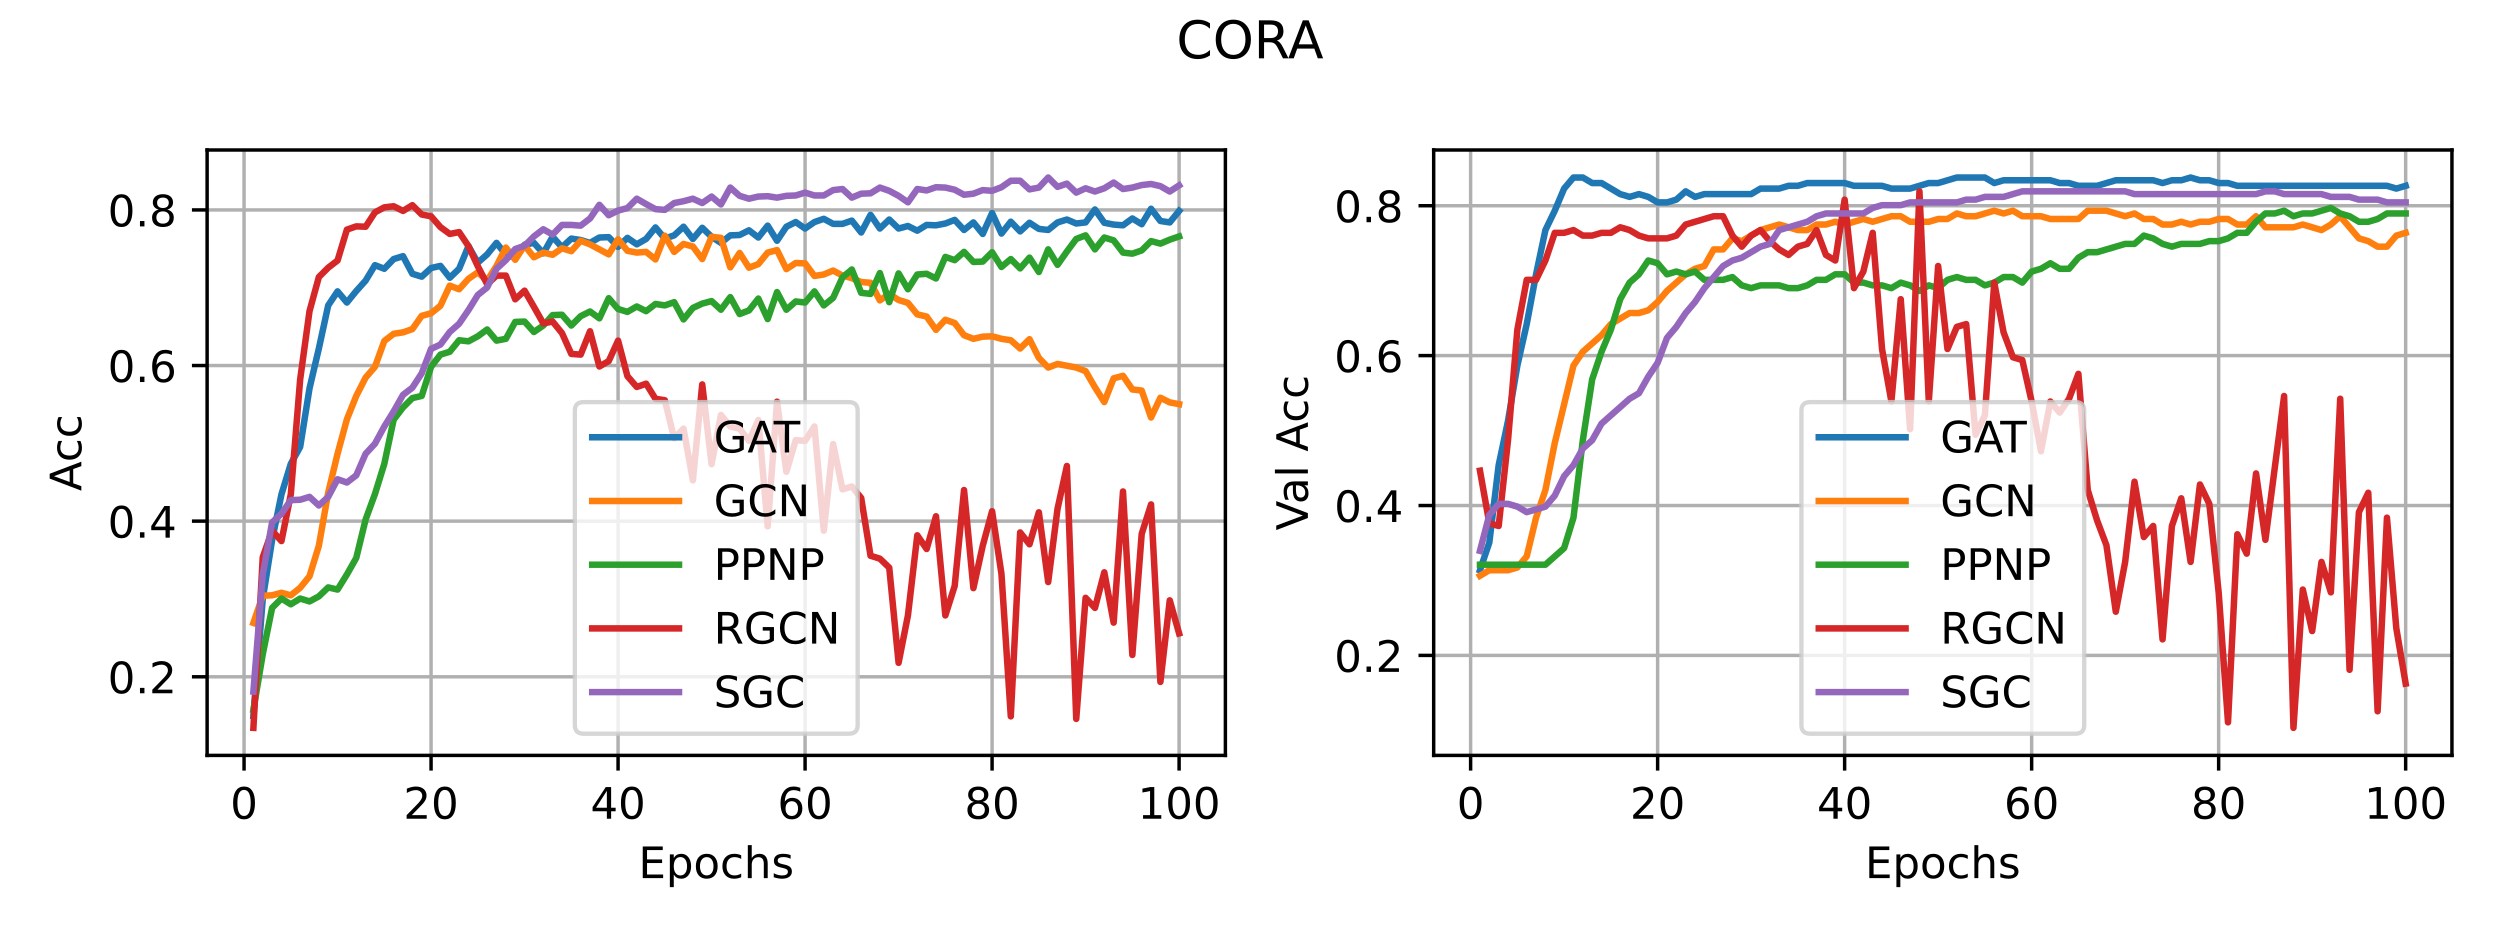 <?xml version="1.0" encoding="utf-8" standalone="no"?>
<!DOCTYPE svg PUBLIC "-//W3C//DTD SVG 1.1//EN"
  "http://www.w3.org/Graphics/SVG/1.1/DTD/svg11.dtd">
<!-- Created with matplotlib (https://matplotlib.org/) -->
<svg height="216pt" version="1.1" viewBox="0 0 576 216" width="576pt" xmlns="http://www.w3.org/2000/svg" xmlns:xlink="http://www.w3.org/1999/xlink">
 <defs>
  <style type="text/css">*{stroke-linecap:butt;stroke-linejoin:round;}</style>
 </defs>
 <g id="figure_1">
  <g id="patch_1">
   <path d="M 0 216 
L 576 216 
L 576 0 
L 0 0 
z
" style="fill:#ffffff;"/>
  </g>
  <g id="axes_1">
   <g id="patch_2">
    <path d="M 47.72 174.04 
L 282.328 174.04 
L 282.328 34.56 
L 47.72 34.56 
z
" style="fill:#ffffff;"/>
   </g>
   <g id="matplotlib.axis_1">
    <g id="xtick_1">
     <g id="line2d_1">
      <path clip-path="url(#pf3102e5438)" d="M 56.23 174.04 
L 56.23 34.56 
" style="fill:none;stroke:#b0b0b0;stroke-linecap:square;stroke-width:0.8;"/>
     </g>
     <g id="line2d_2">
      <defs>
       <path d="M 0 0 
L 0 3.5 
" id="m3c44ef9b9c" style="stroke:#000000;stroke-width:0.8;"/>
      </defs>
      <g>
       <use style="stroke:#000000;stroke-width:0.8;" x="56.23" xlink:href="#m3c44ef9b9c" y="174.04"/>
      </g>
     </g>
     <g id="text_1">
      <!-- 0 -->
      <g transform="translate(53.048 188.638)scale(0.1 -0.1)">
       <defs>
        <path d="M 31.781 66.406 
Q 24.172 66.406 20.328 58.906 
Q 16.5 51.422 16.5 36.375 
Q 16.5 21.391 20.328 13.891 
Q 24.172 6.391 31.781 6.391 
Q 39.453 6.391 43.281 13.891 
Q 47.125 21.391 47.125 36.375 
Q 47.125 51.422 43.281 58.906 
Q 39.453 66.406 31.781 66.406 
z
M 31.781 74.219 
Q 44.047 74.219 50.516 64.516 
Q 56.984 54.828 56.984 36.375 
Q 56.984 17.969 50.516 8.266 
Q 44.047 -1.422 31.781 -1.422 
Q 19.531 -1.422 13.062 8.266 
Q 6.594 17.969 6.594 36.375 
Q 6.594 54.828 13.062 64.516 
Q 19.531 74.219 31.781 74.219 
z
" id="DejaVuSans-48"/>
       </defs>
       <use xlink:href="#DejaVuSans-48"/>
      </g>
     </g>
    </g>
    <g id="xtick_2">
     <g id="line2d_3">
      <path clip-path="url(#pf3102e5438)" d="M 99.317 174.04 
L 99.317 34.56 
" style="fill:none;stroke:#b0b0b0;stroke-linecap:square;stroke-width:0.8;"/>
     </g>
     <g id="line2d_4">
      <g>
       <use style="stroke:#000000;stroke-width:0.8;" x="99.317" xlink:href="#m3c44ef9b9c" y="174.04"/>
      </g>
     </g>
     <g id="text_2">
      <!-- 20 -->
      <g transform="translate(92.954 188.638)scale(0.1 -0.1)">
       <defs>
        <path d="M 19.188 8.297 
L 53.609 8.297 
L 53.609 0 
L 7.328 0 
L 7.328 8.297 
Q 12.938 14.109 22.625 23.891 
Q 32.328 33.688 34.812 36.531 
Q 39.547 41.844 41.422 45.531 
Q 43.312 49.219 43.312 52.781 
Q 43.312 58.594 39.234 62.25 
Q 35.156 65.922 28.609 65.922 
Q 23.969 65.922 18.812 64.312 
Q 13.672 62.703 7.812 59.422 
L 7.812 69.391 
Q 13.766 71.781 18.938 73 
Q 24.125 74.219 28.422 74.219 
Q 39.75 74.219 46.484 68.547 
Q 53.219 62.891 53.219 53.422 
Q 53.219 48.922 51.531 44.891 
Q 49.859 40.875 45.406 35.406 
Q 44.188 33.984 37.641 27.219 
Q 31.109 20.453 19.188 8.297 
z
" id="DejaVuSans-50"/>
       </defs>
       <use xlink:href="#DejaVuSans-50"/>
       <use x="63.623" xlink:href="#DejaVuSans-48"/>
      </g>
     </g>
    </g>
    <g id="xtick_3">
     <g id="line2d_5">
      <path clip-path="url(#pf3102e5438)" d="M 142.403 174.04 
L 142.403 34.56 
" style="fill:none;stroke:#b0b0b0;stroke-linecap:square;stroke-width:0.8;"/>
     </g>
     <g id="line2d_6">
      <g>
       <use style="stroke:#000000;stroke-width:0.8;" x="142.403" xlink:href="#m3c44ef9b9c" y="174.04"/>
      </g>
     </g>
     <g id="text_3">
      <!-- 40 -->
      <g transform="translate(136.041 188.638)scale(0.1 -0.1)">
       <defs>
        <path d="M 37.797 64.312 
L 12.891 25.391 
L 37.797 25.391 
z
M 35.203 72.906 
L 47.609 72.906 
L 47.609 25.391 
L 58.016 25.391 
L 58.016 17.188 
L 47.609 17.188 
L 47.609 0 
L 37.797 0 
L 37.797 17.188 
L 4.891 17.188 
L 4.891 26.703 
z
" id="DejaVuSans-52"/>
       </defs>
       <use xlink:href="#DejaVuSans-52"/>
       <use x="63.623" xlink:href="#DejaVuSans-48"/>
      </g>
     </g>
    </g>
    <g id="xtick_4">
     <g id="line2d_7">
      <path clip-path="url(#pf3102e5438)" d="M 185.49 174.04 
L 185.49 34.56 
" style="fill:none;stroke:#b0b0b0;stroke-linecap:square;stroke-width:0.8;"/>
     </g>
     <g id="line2d_8">
      <g>
       <use style="stroke:#000000;stroke-width:0.8;" x="185.49" xlink:href="#m3c44ef9b9c" y="174.04"/>
      </g>
     </g>
     <g id="text_4">
      <!-- 60 -->
      <g transform="translate(179.128 188.638)scale(0.1 -0.1)">
       <defs>
        <path d="M 33.016 40.375 
Q 26.375 40.375 22.484 35.828 
Q 18.609 31.297 18.609 23.391 
Q 18.609 15.531 22.484 10.953 
Q 26.375 6.391 33.016 6.391 
Q 39.656 6.391 43.531 10.953 
Q 47.406 15.531 47.406 23.391 
Q 47.406 31.297 43.531 35.828 
Q 39.656 40.375 33.016 40.375 
z
M 52.594 71.297 
L 52.594 62.312 
Q 48.875 64.062 45.094 64.984 
Q 41.312 65.922 37.594 65.922 
Q 27.828 65.922 22.672 59.328 
Q 17.531 52.734 16.797 39.406 
Q 19.672 43.656 24.016 45.922 
Q 28.375 48.188 33.594 48.188 
Q 44.578 48.188 50.953 41.516 
Q 57.328 34.859 57.328 23.391 
Q 57.328 12.156 50.688 5.359 
Q 44.047 -1.422 33.016 -1.422 
Q 20.359 -1.422 13.672 8.266 
Q 6.984 17.969 6.984 36.375 
Q 6.984 53.656 15.188 63.938 
Q 23.391 74.219 37.203 74.219 
Q 40.922 74.219 44.703 73.484 
Q 48.484 72.75 52.594 71.297 
z
" id="DejaVuSans-54"/>
       </defs>
       <use xlink:href="#DejaVuSans-54"/>
       <use x="63.623" xlink:href="#DejaVuSans-48"/>
      </g>
     </g>
    </g>
    <g id="xtick_5">
     <g id="line2d_9">
      <path clip-path="url(#pf3102e5438)" d="M 228.577 174.04 
L 228.577 34.56 
" style="fill:none;stroke:#b0b0b0;stroke-linecap:square;stroke-width:0.8;"/>
     </g>
     <g id="line2d_10">
      <g>
       <use style="stroke:#000000;stroke-width:0.8;" x="228.577" xlink:href="#m3c44ef9b9c" y="174.04"/>
      </g>
     </g>
     <g id="text_5">
      <!-- 80 -->
      <g transform="translate(222.215 188.638)scale(0.1 -0.1)">
       <defs>
        <path d="M 31.781 34.625 
Q 24.75 34.625 20.719 30.859 
Q 16.703 27.094 16.703 20.516 
Q 16.703 13.922 20.719 10.156 
Q 24.75 6.391 31.781 6.391 
Q 38.812 6.391 42.859 10.172 
Q 46.922 13.969 46.922 20.516 
Q 46.922 27.094 42.891 30.859 
Q 38.875 34.625 31.781 34.625 
z
M 21.922 38.812 
Q 15.578 40.375 12.031 44.719 
Q 8.5 49.078 8.5 55.328 
Q 8.5 64.062 14.719 69.141 
Q 20.953 74.219 31.781 74.219 
Q 42.672 74.219 48.875 69.141 
Q 55.078 64.062 55.078 55.328 
Q 55.078 49.078 51.531 44.719 
Q 48 40.375 41.703 38.812 
Q 48.828 37.156 52.797 32.312 
Q 56.781 27.484 56.781 20.516 
Q 56.781 9.906 50.312 4.234 
Q 43.844 -1.422 31.781 -1.422 
Q 19.734 -1.422 13.25 4.234 
Q 6.781 9.906 6.781 20.516 
Q 6.781 27.484 10.781 32.312 
Q 14.797 37.156 21.922 38.812 
z
M 18.312 54.391 
Q 18.312 48.734 21.844 45.562 
Q 25.391 42.391 31.781 42.391 
Q 38.141 42.391 41.719 45.562 
Q 45.312 48.734 45.312 54.391 
Q 45.312 60.062 41.719 63.234 
Q 38.141 66.406 31.781 66.406 
Q 25.391 66.406 21.844 63.234 
Q 18.312 60.062 18.312 54.391 
z
" id="DejaVuSans-56"/>
       </defs>
       <use xlink:href="#DejaVuSans-56"/>
       <use x="63.623" xlink:href="#DejaVuSans-48"/>
      </g>
     </g>
    </g>
    <g id="xtick_6">
     <g id="line2d_11">
      <path clip-path="url(#pf3102e5438)" d="M 271.664 174.04 
L 271.664 34.56 
" style="fill:none;stroke:#b0b0b0;stroke-linecap:square;stroke-width:0.8;"/>
     </g>
     <g id="line2d_12">
      <g>
       <use style="stroke:#000000;stroke-width:0.8;" x="271.664" xlink:href="#m3c44ef9b9c" y="174.04"/>
      </g>
     </g>
     <g id="text_6">
      <!-- 100 -->
      <g transform="translate(262.12 188.638)scale(0.1 -0.1)">
       <defs>
        <path d="M 12.406 8.297 
L 28.516 8.297 
L 28.516 63.922 
L 10.984 60.406 
L 10.984 69.391 
L 28.422 72.906 
L 38.281 72.906 
L 38.281 8.297 
L 54.391 8.297 
L 54.391 0 
L 12.406 0 
z
" id="DejaVuSans-49"/>
       </defs>
       <use xlink:href="#DejaVuSans-49"/>
       <use x="63.623" xlink:href="#DejaVuSans-48"/>
       <use x="127.246" xlink:href="#DejaVuSans-48"/>
      </g>
     </g>
    </g>
    <g id="text_7">
     <!-- Epochs -->
     <g transform="translate(147.108 202.317)scale(0.1 -0.1)">
      <defs>
       <path d="M 9.812 72.906 
L 55.906 72.906 
L 55.906 64.594 
L 19.672 64.594 
L 19.672 43.016 
L 54.391 43.016 
L 54.391 34.719 
L 19.672 34.719 
L 19.672 8.297 
L 56.781 8.297 
L 56.781 0 
L 9.812 0 
z
" id="DejaVuSans-69"/>
       <path d="M 18.109 8.203 
L 18.109 -20.797 
L 9.078 -20.797 
L 9.078 54.688 
L 18.109 54.688 
L 18.109 46.391 
Q 20.953 51.266 25.266 53.625 
Q 29.594 56 35.594 56 
Q 45.562 56 51.781 48.094 
Q 58.016 40.188 58.016 27.297 
Q 58.016 14.406 51.781 6.484 
Q 45.562 -1.422 35.594 -1.422 
Q 29.594 -1.422 25.266 0.953 
Q 20.953 3.328 18.109 8.203 
z
M 48.688 27.297 
Q 48.688 37.203 44.609 42.844 
Q 40.531 48.484 33.406 48.484 
Q 26.266 48.484 22.188 42.844 
Q 18.109 37.203 18.109 27.297 
Q 18.109 17.391 22.188 11.75 
Q 26.266 6.109 33.406 6.109 
Q 40.531 6.109 44.609 11.75 
Q 48.688 17.391 48.688 27.297 
z
" id="DejaVuSans-112"/>
       <path d="M 30.609 48.391 
Q 23.391 48.391 19.188 42.75 
Q 14.984 37.109 14.984 27.297 
Q 14.984 17.484 19.156 11.844 
Q 23.344 6.203 30.609 6.203 
Q 37.797 6.203 41.984 11.859 
Q 46.188 17.531 46.188 27.297 
Q 46.188 37.016 41.984 42.703 
Q 37.797 48.391 30.609 48.391 
z
M 30.609 56 
Q 42.328 56 49.016 48.375 
Q 55.719 40.766 55.719 27.297 
Q 55.719 13.875 49.016 6.219 
Q 42.328 -1.422 30.609 -1.422 
Q 18.844 -1.422 12.172 6.219 
Q 5.516 13.875 5.516 27.297 
Q 5.516 40.766 12.172 48.375 
Q 18.844 56 30.609 56 
z
" id="DejaVuSans-111"/>
       <path d="M 48.781 52.594 
L 48.781 44.188 
Q 44.969 46.297 41.141 47.344 
Q 37.312 48.391 33.406 48.391 
Q 24.656 48.391 19.812 42.844 
Q 14.984 37.312 14.984 27.297 
Q 14.984 17.281 19.812 11.734 
Q 24.656 6.203 33.406 6.203 
Q 37.312 6.203 41.141 7.25 
Q 44.969 8.297 48.781 10.406 
L 48.781 2.094 
Q 45.016 0.344 40.984 -0.531 
Q 36.969 -1.422 32.422 -1.422 
Q 20.062 -1.422 12.781 6.344 
Q 5.516 14.109 5.516 27.297 
Q 5.516 40.672 12.859 48.328 
Q 20.219 56 33.016 56 
Q 37.156 56 41.109 55.141 
Q 45.062 54.297 48.781 52.594 
z
" id="DejaVuSans-99"/>
       <path d="M 54.891 33.016 
L 54.891 0 
L 45.906 0 
L 45.906 32.719 
Q 45.906 40.484 42.875 44.328 
Q 39.844 48.188 33.797 48.188 
Q 26.516 48.188 22.312 43.547 
Q 18.109 38.922 18.109 30.906 
L 18.109 0 
L 9.078 0 
L 9.078 75.984 
L 18.109 75.984 
L 18.109 46.188 
Q 21.344 51.125 25.703 53.562 
Q 30.078 56 35.797 56 
Q 45.219 56 50.047 50.172 
Q 54.891 44.344 54.891 33.016 
z
" id="DejaVuSans-104"/>
       <path d="M 44.281 53.078 
L 44.281 44.578 
Q 40.484 46.531 36.375 47.5 
Q 32.281 48.484 27.875 48.484 
Q 21.188 48.484 17.844 46.438 
Q 14.5 44.391 14.5 40.281 
Q 14.5 37.156 16.891 35.375 
Q 19.281 33.594 26.516 31.984 
L 29.594 31.297 
Q 39.156 29.25 43.188 25.516 
Q 47.219 21.781 47.219 15.094 
Q 47.219 7.469 41.188 3.016 
Q 35.156 -1.422 24.609 -1.422 
Q 20.219 -1.422 15.453 -0.562 
Q 10.688 0.297 5.422 2 
L 5.422 11.281 
Q 10.406 8.688 15.234 7.391 
Q 20.062 6.109 24.812 6.109 
Q 31.156 6.109 34.562 8.281 
Q 37.984 10.453 37.984 14.406 
Q 37.984 18.062 35.516 20.016 
Q 33.062 21.969 24.703 23.781 
L 21.578 24.516 
Q 13.234 26.266 9.516 29.906 
Q 5.812 33.547 5.812 39.891 
Q 5.812 47.609 11.281 51.797 
Q 16.75 56 26.812 56 
Q 31.781 56 36.172 55.266 
Q 40.578 54.547 44.281 53.078 
z
" id="DejaVuSans-115"/>
      </defs>
      <use xlink:href="#DejaVuSans-69"/>
      <use x="63.184" xlink:href="#DejaVuSans-112"/>
      <use x="126.66" xlink:href="#DejaVuSans-111"/>
      <use x="187.842" xlink:href="#DejaVuSans-99"/>
      <use x="242.822" xlink:href="#DejaVuSans-104"/>
      <use x="306.201" xlink:href="#DejaVuSans-115"/>
     </g>
    </g>
   </g>
   <g id="matplotlib.axis_2">
    <g id="ytick_1">
     <g id="line2d_13">
      <path clip-path="url(#pf3102e5438)" d="M 47.72 155.93 
L 282.328 155.93 
" style="fill:none;stroke:#b0b0b0;stroke-linecap:square;stroke-width:0.8;"/>
     </g>
     <g id="line2d_14">
      <defs>
       <path d="M 0 0 
L -3.5 0 
" id="m344e5fdacd" style="stroke:#000000;stroke-width:0.8;"/>
      </defs>
      <g>
       <use style="stroke:#000000;stroke-width:0.8;" x="47.72" xlink:href="#m344e5fdacd" y="155.93"/>
      </g>
     </g>
     <g id="text_8">
      <!-- 0.2 -->
      <g transform="translate(24.817 159.73)scale(0.1 -0.1)">
       <defs>
        <path d="M 10.688 12.406 
L 21 12.406 
L 21 0 
L 10.688 0 
z
" id="DejaVuSans-46"/>
       </defs>
       <use xlink:href="#DejaVuSans-48"/>
       <use x="63.623" xlink:href="#DejaVuSans-46"/>
       <use x="95.41" xlink:href="#DejaVuSans-50"/>
      </g>
     </g>
    </g>
    <g id="ytick_2">
     <g id="line2d_15">
      <path clip-path="url(#pf3102e5438)" d="M 47.72 120.076 
L 282.328 120.076 
" style="fill:none;stroke:#b0b0b0;stroke-linecap:square;stroke-width:0.8;"/>
     </g>
     <g id="line2d_16">
      <g>
       <use style="stroke:#000000;stroke-width:0.8;" x="47.72" xlink:href="#m344e5fdacd" y="120.076"/>
      </g>
     </g>
     <g id="text_9">
      <!-- 0.4 -->
      <g transform="translate(24.817 123.875)scale(0.1 -0.1)">
       <use xlink:href="#DejaVuSans-48"/>
       <use x="63.623" xlink:href="#DejaVuSans-46"/>
       <use x="95.41" xlink:href="#DejaVuSans-52"/>
      </g>
     </g>
    </g>
    <g id="ytick_3">
     <g id="line2d_17">
      <path clip-path="url(#pf3102e5438)" d="M 47.72 84.221 
L 282.328 84.221 
" style="fill:none;stroke:#b0b0b0;stroke-linecap:square;stroke-width:0.8;"/>
     </g>
     <g id="line2d_18">
      <g>
       <use style="stroke:#000000;stroke-width:0.8;" x="47.72" xlink:href="#m344e5fdacd" y="84.221"/>
      </g>
     </g>
     <g id="text_10">
      <!-- 0.6 -->
      <g transform="translate(24.817 88.02)scale(0.1 -0.1)">
       <use xlink:href="#DejaVuSans-48"/>
       <use x="63.623" xlink:href="#DejaVuSans-46"/>
       <use x="95.41" xlink:href="#DejaVuSans-54"/>
      </g>
     </g>
    </g>
    <g id="ytick_4">
     <g id="line2d_19">
      <path clip-path="url(#pf3102e5438)" d="M 47.72 48.366 
L 282.328 48.366 
" style="fill:none;stroke:#b0b0b0;stroke-linecap:square;stroke-width:0.8;"/>
     </g>
     <g id="line2d_20">
      <g>
       <use style="stroke:#000000;stroke-width:0.8;" x="47.72" xlink:href="#m344e5fdacd" y="48.366"/>
      </g>
     </g>
     <g id="text_11">
      <!-- 0.8 -->
      <g transform="translate(24.817 52.165)scale(0.1 -0.1)">
       <use xlink:href="#DejaVuSans-48"/>
       <use x="63.623" xlink:href="#DejaVuSans-46"/>
       <use x="95.41" xlink:href="#DejaVuSans-56"/>
      </g>
     </g>
    </g>
    <g id="text_12">
     <!-- Acc -->
     <g transform="translate(18.737 113.131)rotate(-90)scale(0.1 -0.1)">
      <defs>
       <path d="M 34.188 63.188 
L 20.797 26.906 
L 47.609 26.906 
z
M 28.609 72.906 
L 39.797 72.906 
L 67.578 0 
L 57.328 0 
L 50.688 18.703 
L 17.828 18.703 
L 11.188 0 
L 0.781 0 
z
" id="DejaVuSans-65"/>
      </defs>
      <use xlink:href="#DejaVuSans-65"/>
      <use x="66.658" xlink:href="#DejaVuSans-99"/>
      <use x="121.639" xlink:href="#DejaVuSans-99"/>
     </g>
    </g>
   </g>
   <g id="line2d_21">
    <path clip-path="url(#pf3102e5438)" d="M 58.384 164.969 
L 60.538 137.986 
L 62.693 124.413 
L 64.847 113.901 
L 67.001 106.866 
L 69.156 102.976 
L 71.31 89.485 
L 73.464 80.297 
L 75.619 70.365 
L 77.773 67.137 
L 79.927 69.703 
L 82.082 67.055 
L 84.236 64.654 
L 86.39 61.095 
L 88.545 61.923 
L 90.699 59.688 
L 92.854 59.026 
L 95.008 63.082 
L 97.162 63.744 
L 99.317 61.757 
L 101.471 61.261 
L 103.625 63.992 
L 105.78 61.923 
L 107.934 56.709 
L 110.088 60.516 
L 112.243 58.612 
L 114.397 55.964 
L 116.551 58.695 
L 118.706 59.357 
L 120.86 56.378 
L 123.014 55.964 
L 125.169 58.364 
L 127.323 54.557 
L 129.477 56.957 
L 131.632 54.97 
L 133.786 55.302 
L 135.94 55.964 
L 138.095 54.722 
L 140.249 54.639 
L 142.403 56.874 
L 144.558 54.805 
L 146.712 56.295 
L 148.866 55.053 
L 151.021 52.405 
L 153.175 54.97 
L 155.33 54.226 
L 157.484 52.239 
L 159.638 55.053 
L 161.793 52.487 
L 163.947 54.557 
L 166.101 55.964 
L 168.256 54.226 
L 170.41 54.143 
L 172.564 53.067 
L 174.719 54.722 
L 176.873 51.991 
L 179.027 55.467 
L 181.182 52.239 
L 183.336 51.163 
L 185.49 52.653 
L 187.645 51.163 
L 189.799 50.418 
L 191.953 51.577 
L 194.108 51.577 
L 196.262 50.832 
L 198.416 53.563 
L 200.571 49.508 
L 202.725 52.653 
L 204.879 50.584 
L 207.034 52.653 
L 209.188 52.074 
L 211.342 53.15 
L 213.497 51.825 
L 215.651 51.908 
L 217.806 51.494 
L 219.96 50.667 
L 222.114 52.984 
L 224.269 51.246 
L 226.423 53.895 
L 228.577 49.094 
L 230.732 53.812 
L 232.886 51.08 
L 235.04 53.315 
L 237.195 51.329 
L 239.349 52.736 
L 241.503 52.984 
L 243.658 51.246 
L 245.812 50.584 
L 247.966 51.494 
L 250.121 51.246 
L 252.275 48.266 
L 254.429 51.329 
L 256.584 51.743 
L 258.738 51.908 
L 260.892 50.336 
L 263.047 51.66 
L 265.201 48.101 
L 267.355 50.915 
L 269.51 51.246 
L 271.664 48.597 
" style="fill:none;stroke:#1f77b4;stroke-linecap:square;stroke-width:1.5;"/>
   </g>
   <g id="line2d_22">
    <path clip-path="url(#pf3102e5438)" d="M 58.384 143.532 
L 60.538 137.242 
L 62.693 137.159 
L 64.847 136.579 
L 67.001 137.159 
L 69.156 135.421 
L 71.31 132.772 
L 73.464 125.737 
L 75.619 113.487 
L 77.773 104.548 
L 79.927 96.603 
L 82.082 91.223 
L 84.236 87.002 
L 86.39 84.519 
L 88.545 78.559 
L 90.699 76.904 
L 92.854 76.573 
L 95.008 75.828 
L 97.162 72.766 
L 99.317 72.186 
L 101.471 70.448 
L 103.625 65.813 
L 105.78 66.641 
L 107.934 64.24 
L 110.088 62.751 
L 112.243 64.654 
L 114.397 61.261 
L 116.551 57.04 
L 118.706 59.854 
L 120.86 56.543 
L 123.014 59.274 
L 125.169 58.198 
L 127.323 58.695 
L 129.477 57.205 
L 131.632 57.867 
L 133.786 55.467 
L 135.94 56.295 
L 138.095 57.454 
L 140.249 58.612 
L 142.403 55.136 
L 144.558 57.785 
L 146.712 58.198 
L 148.866 58.033 
L 151.021 59.771 
L 153.175 54.308 
L 155.33 58.033 
L 157.484 56.212 
L 159.638 56.791 
L 161.793 59.688 
L 163.947 54.557 
L 166.101 54.805 
L 168.256 61.592 
L 170.41 58.281 
L 172.564 61.675 
L 174.719 60.847 
L 176.873 58.198 
L 179.027 57.619 
L 181.182 62.006 
L 183.336 60.599 
L 185.49 60.681 
L 187.645 63.578 
L 189.799 63.247 
L 191.953 62.337 
L 194.108 63.496 
L 196.262 64.075 
L 198.416 64.985 
L 200.571 65.151 
L 202.725 69.207 
L 204.879 67.717 
L 207.034 69.124 
L 209.188 69.786 
L 211.342 72.434 
L 213.497 72.931 
L 215.651 75.993 
L 217.806 73.676 
L 219.96 74.421 
L 222.114 77.235 
L 224.269 78.063 
L 226.423 77.566 
L 228.577 77.483 
L 230.732 78.063 
L 232.886 78.394 
L 235.04 80.297 
L 237.195 78.145 
L 239.349 82.449 
L 241.503 84.684 
L 243.658 83.856 
L 245.812 84.27 
L 247.966 84.684 
L 250.121 85.512 
L 252.275 89.236 
L 254.429 92.63 
L 256.584 87.167 
L 258.738 86.588 
L 260.892 89.733 
L 263.047 89.981 
L 265.201 96.189 
L 267.355 91.637 
L 269.51 92.713 
L 271.664 93.126 
" style="fill:none;stroke:#ff7f0e;stroke-linecap:square;stroke-width:1.5;"/>
   </g>
   <g id="line2d_23">
    <path clip-path="url(#pf3102e5438)" d="M 58.384 163.562 
L 60.538 150.733 
L 62.693 140.056 
L 64.847 137.904 
L 67.001 139.228 
L 69.156 137.904 
L 71.31 138.566 
L 73.464 137.407 
L 75.619 135.338 
L 77.773 135.834 
L 79.927 132.358 
L 82.082 128.551 
L 84.236 119.695 
L 86.39 113.818 
L 88.545 106.866 
L 90.699 96.685 
L 92.854 93.871 
L 95.008 91.719 
L 97.162 91.223 
L 99.317 84.519 
L 101.471 81.704 
L 103.625 81.042 
L 105.78 78.394 
L 107.934 78.642 
L 110.088 77.483 
L 112.243 75.911 
L 114.397 78.477 
L 116.551 78.063 
L 118.706 74.173 
L 120.86 74.09 
L 123.014 76.49 
L 125.169 75 
L 127.323 72.6 
L 129.477 72.517 
L 131.632 75 
L 133.786 72.848 
L 135.94 71.772 
L 138.095 73.345 
L 140.249 68.71 
L 142.403 71.193 
L 144.558 71.855 
L 146.712 70.614 
L 148.866 71.69 
L 151.021 70.034 
L 153.175 70.365 
L 155.33 69.62 
L 157.484 73.593 
L 159.638 70.945 
L 161.793 69.951 
L 163.947 69.372 
L 166.101 71.358 
L 168.256 68.462 
L 170.41 72.352 
L 172.564 71.524 
L 174.719 68.793 
L 176.873 73.51 
L 179.027 67.303 
L 181.182 71.358 
L 183.336 69.455 
L 185.49 69.703 
L 187.645 67.137 
L 189.799 70.365 
L 191.953 68.627 
L 194.108 63.909 
L 196.262 62.089 
L 198.416 67.468 
L 200.571 67.717 
L 202.725 62.916 
L 204.879 69.62 
L 207.034 62.999 
L 209.188 66.641 
L 211.342 63.247 
L 213.497 63.082 
L 215.651 64.158 
L 217.806 59.192 
L 219.96 59.937 
L 222.114 58.033 
L 224.269 60.35 
L 226.423 60.268 
L 228.577 58.116 
L 230.732 61.509 
L 232.886 59.688 
L 235.04 61.84 
L 237.195 59.357 
L 239.349 62.668 
L 241.503 57.454 
L 243.658 61.013 
L 245.812 57.95 
L 247.966 55.053 
L 250.121 54.226 
L 252.275 57.454 
L 254.429 54.722 
L 256.584 55.384 
L 258.738 58.198 
L 260.892 58.447 
L 263.047 57.702 
L 265.201 55.55 
L 267.355 56.129 
L 269.51 55.219 
L 271.664 54.474 
" style="fill:none;stroke:#2ca02c;stroke-linecap:square;stroke-width:1.5;"/>
   </g>
   <g id="line2d_24">
    <path clip-path="url(#pf3102e5438)" d="M 58.384 167.7 
L 60.538 128.385 
L 62.693 122.261 
L 64.847 124.661 
L 67.001 113.901 
L 69.156 87.415 
L 71.31 71.69 
L 73.464 63.827 
L 75.619 61.675 
L 77.773 60.019 
L 79.927 52.901 
L 82.082 52.156 
L 84.236 52.239 
L 86.39 48.928 
L 88.545 47.77 
L 90.699 47.521 
L 92.854 48.597 
L 95.008 47.273 
L 97.162 49.425 
L 99.317 49.839 
L 101.471 52.322 
L 103.625 53.895 
L 105.78 53.481 
L 107.934 56.709 
L 110.088 61.344 
L 112.243 65.482 
L 114.397 63.496 
L 116.551 63.496 
L 118.706 68.958 
L 120.86 66.972 
L 123.014 70.696 
L 125.169 74.504 
L 127.323 74.09 
L 129.477 76.738 
L 131.632 81.539 
L 133.786 81.704 
L 135.94 76.325 
L 138.095 84.436 
L 140.249 83.194 
L 142.403 78.477 
L 144.558 86.671 
L 146.712 89.154 
L 148.866 88.409 
L 151.021 91.885 
L 153.175 92.216 
L 155.33 100.989 
L 157.484 98.755 
L 159.638 110.673 
L 161.793 88.574 
L 163.947 106.949 
L 166.101 95.609 
L 168.256 98.258 
L 170.41 98.755 
L 172.564 101.569 
L 174.719 96.768 
L 176.873 121.267 
L 179.027 92.547 
L 181.182 108.687 
L 183.336 101.403 
L 185.49 101.569 
L 187.645 98.258 
L 189.799 122.261 
L 191.953 102.314 
L 194.108 112.742 
L 196.262 112.08 
L 198.416 114.729 
L 200.571 128.054 
L 202.725 128.716 
L 204.879 130.786 
L 207.034 152.719 
L 209.188 141.794 
L 211.342 123.337 
L 213.497 126.482 
L 215.651 118.95 
L 217.806 141.794 
L 219.96 135.007 
L 222.114 112.908 
L 224.269 135.503 
L 226.423 125.737 
L 228.577 117.791 
L 230.732 132.193 
L 232.886 165.051 
L 235.04 122.674 
L 237.195 125.406 
L 239.349 118.039 
L 241.503 134.096 
L 243.658 117.212 
L 245.812 107.362 
L 247.966 165.631 
L 250.121 137.738 
L 252.275 140.056 
L 254.429 131.862 
L 256.584 143.449 
L 258.738 113.239 
L 260.892 150.898 
L 263.047 123.005 
L 265.201 116.219 
L 267.355 157.106 
L 269.51 138.317 
L 271.664 145.932 
" style="fill:none;stroke:#d62728;stroke-linecap:square;stroke-width:1.5;"/>
   </g>
   <g id="line2d_25">
    <path clip-path="url(#pf3102e5438)" d="M 58.384 159.34 
L 60.538 132.358 
L 62.693 120.357 
L 64.847 118.37 
L 67.001 115.225 
L 69.156 115.143 
L 71.31 114.48 
L 73.464 116.467 
L 75.619 114.48 
L 77.773 110.425 
L 79.927 111.17 
L 82.082 109.514 
L 84.236 104.548 
L 86.39 102.231 
L 88.545 98.258 
L 90.699 94.782 
L 92.854 90.974 
L 95.008 89.319 
L 97.162 86.008 
L 99.317 80.38 
L 101.471 79.387 
L 103.625 76.49 
L 105.78 74.586 
L 107.934 71.441 
L 110.088 67.965 
L 112.243 66.227 
L 114.397 61.923 
L 116.551 59.937 
L 118.706 57.371 
L 120.86 56.626 
L 123.014 54.474 
L 125.169 52.819 
L 127.323 54.06 
L 129.477 51.825 
L 131.632 51.825 
L 133.786 51.991 
L 135.94 50.336 
L 138.095 47.19 
L 140.249 49.591 
L 142.403 48.515 
L 144.558 47.935 
L 146.712 45.783 
L 148.866 47.025 
L 151.021 48.184 
L 153.175 48.349 
L 155.33 46.776 
L 157.484 46.363 
L 159.638 45.783 
L 161.793 46.776 
L 163.947 45.287 
L 166.101 47.108 
L 168.256 43.217 
L 170.41 45.121 
L 172.564 45.783 
L 174.719 45.287 
L 176.873 45.204 
L 179.027 45.535 
L 181.182 45.121 
L 183.336 45.038 
L 185.49 44.376 
L 187.645 45.038 
L 189.799 45.038 
L 191.953 43.797 
L 194.108 43.549 
L 196.262 45.535 
L 198.416 44.625 
L 200.571 44.542 
L 202.725 43.217 
L 204.879 43.962 
L 207.034 45.121 
L 209.188 46.611 
L 211.342 43.549 
L 213.497 43.88 
L 215.651 43.135 
L 217.806 43.217 
L 219.96 43.714 
L 222.114 44.873 
L 224.269 44.625 
L 226.423 43.797 
L 228.577 43.962 
L 230.732 43.135 
L 232.886 41.645 
L 235.04 41.645 
L 237.195 43.631 
L 239.349 43.217 
L 241.503 40.9 
L 243.658 43.052 
L 245.812 42.307 
L 247.966 44.376 
L 250.121 43.383 
L 252.275 44.128 
L 254.429 43.383 
L 256.584 42.059 
L 258.738 43.549 
L 260.892 43.217 
L 263.047 42.638 
L 265.201 42.39 
L 267.355 42.886 
L 269.51 44.128 
L 271.664 42.721 
" style="fill:none;stroke:#9467bd;stroke-linecap:square;stroke-width:1.5;"/>
   </g>
   <g id="patch_3">
    <path d="M 47.72 174.04 
L 47.72 34.56 
" style="fill:none;stroke:#000000;stroke-linecap:square;stroke-linejoin:miter;stroke-width:0.8;"/>
   </g>
   <g id="patch_4">
    <path d="M 282.328 174.04 
L 282.328 34.56 
" style="fill:none;stroke:#000000;stroke-linecap:square;stroke-linejoin:miter;stroke-width:0.8;"/>
   </g>
   <g id="patch_5">
    <path d="M 47.72 174.04 
L 282.328 174.04 
" style="fill:none;stroke:#000000;stroke-linecap:square;stroke-linejoin:miter;stroke-width:0.8;"/>
   </g>
   <g id="patch_6">
    <path d="M 47.72 34.56 
L 282.328 34.56 
" style="fill:none;stroke:#000000;stroke-linecap:square;stroke-linejoin:miter;stroke-width:0.8;"/>
   </g>
   <g id="legend_1">
    <g id="patch_7">
     <path d="M 134.444 169.04 
L 195.605 169.04 
Q 197.605 169.04 197.605 167.04 
L 197.605 94.649 
Q 197.605 92.649 195.605 92.649 
L 134.444 92.649 
Q 132.444 92.649 132.444 94.649 
L 132.444 167.04 
Q 132.444 169.04 134.444 169.04 
z
" style="fill:#ffffff;opacity:0.8;stroke:#cccccc;stroke-linejoin:miter;"/>
    </g>
    <g id="line2d_26">
     <path d="M 136.444 100.748 
L 156.444 100.748 
" style="fill:none;stroke:#1f77b4;stroke-linecap:square;stroke-width:1.5;"/>
    </g>
    <g id="line2d_27"/>
    <g id="text_13">
     <!-- GAT -->
     <g transform="translate(164.444 104.248)scale(0.1 -0.1)">
      <defs>
       <path d="M 59.516 10.406 
L 59.516 29.984 
L 43.406 29.984 
L 43.406 38.094 
L 69.281 38.094 
L 69.281 6.781 
Q 63.578 2.734 56.688 0.656 
Q 49.812 -1.422 42 -1.422 
Q 24.906 -1.422 15.25 8.562 
Q 5.609 18.562 5.609 36.375 
Q 5.609 54.25 15.25 64.234 
Q 24.906 74.219 42 74.219 
Q 49.125 74.219 55.547 72.453 
Q 61.969 70.703 67.391 67.281 
L 67.391 56.781 
Q 61.922 61.422 55.766 63.766 
Q 49.609 66.109 42.828 66.109 
Q 29.438 66.109 22.719 58.641 
Q 16.016 51.172 16.016 36.375 
Q 16.016 21.625 22.719 14.156 
Q 29.438 6.688 42.828 6.688 
Q 48.047 6.688 52.141 7.594 
Q 56.25 8.5 59.516 10.406 
z
" id="DejaVuSans-71"/>
       <path d="M -0.297 72.906 
L 61.375 72.906 
L 61.375 64.594 
L 35.5 64.594 
L 35.5 0 
L 25.594 0 
L 25.594 64.594 
L -0.297 64.594 
z
" id="DejaVuSans-84"/>
      </defs>
      <use xlink:href="#DejaVuSans-71"/>
      <use x="77.49" xlink:href="#DejaVuSans-65"/>
      <use x="138.148" xlink:href="#DejaVuSans-84"/>
     </g>
    </g>
    <g id="line2d_28">
     <path d="M 136.444 115.426 
L 156.444 115.426 
" style="fill:none;stroke:#ff7f0e;stroke-linecap:square;stroke-width:1.5;"/>
    </g>
    <g id="line2d_29"/>
    <g id="text_14">
     <!-- GCN -->
     <g transform="translate(164.444 118.926)scale(0.1 -0.1)">
      <defs>
       <path d="M 64.406 67.281 
L 64.406 56.891 
Q 59.422 61.531 53.781 63.812 
Q 48.141 66.109 41.797 66.109 
Q 29.297 66.109 22.656 58.469 
Q 16.016 50.828 16.016 36.375 
Q 16.016 21.969 22.656 14.328 
Q 29.297 6.688 41.797 6.688 
Q 48.141 6.688 53.781 8.984 
Q 59.422 11.281 64.406 15.922 
L 64.406 5.609 
Q 59.234 2.094 53.438 0.328 
Q 47.656 -1.422 41.219 -1.422 
Q 24.656 -1.422 15.125 8.703 
Q 5.609 18.844 5.609 36.375 
Q 5.609 53.953 15.125 64.078 
Q 24.656 74.219 41.219 74.219 
Q 47.75 74.219 53.531 72.484 
Q 59.328 70.75 64.406 67.281 
z
" id="DejaVuSans-67"/>
       <path d="M 9.812 72.906 
L 23.094 72.906 
L 55.422 11.922 
L 55.422 72.906 
L 64.984 72.906 
L 64.984 0 
L 51.703 0 
L 19.391 60.984 
L 19.391 0 
L 9.812 0 
z
" id="DejaVuSans-78"/>
      </defs>
      <use xlink:href="#DejaVuSans-71"/>
      <use x="77.49" xlink:href="#DejaVuSans-67"/>
      <use x="147.314" xlink:href="#DejaVuSans-78"/>
     </g>
    </g>
    <g id="line2d_30">
     <path d="M 136.444 130.104 
L 156.444 130.104 
" style="fill:none;stroke:#2ca02c;stroke-linecap:square;stroke-width:1.5;"/>
    </g>
    <g id="line2d_31"/>
    <g id="text_15">
     <!-- PPNP -->
     <g transform="translate(164.444 133.604)scale(0.1 -0.1)">
      <defs>
       <path d="M 19.672 64.797 
L 19.672 37.406 
L 32.078 37.406 
Q 38.969 37.406 42.719 40.969 
Q 46.484 44.531 46.484 51.125 
Q 46.484 57.672 42.719 61.234 
Q 38.969 64.797 32.078 64.797 
z
M 9.812 72.906 
L 32.078 72.906 
Q 44.344 72.906 50.609 67.359 
Q 56.891 61.812 56.891 51.125 
Q 56.891 40.328 50.609 34.812 
Q 44.344 29.297 32.078 29.297 
L 19.672 29.297 
L 19.672 0 
L 9.812 0 
z
" id="DejaVuSans-80"/>
      </defs>
      <use xlink:href="#DejaVuSans-80"/>
      <use x="60.303" xlink:href="#DejaVuSans-80"/>
      <use x="120.605" xlink:href="#DejaVuSans-78"/>
      <use x="195.41" xlink:href="#DejaVuSans-80"/>
     </g>
    </g>
    <g id="line2d_32">
     <path d="M 136.444 144.782 
L 156.444 144.782 
" style="fill:none;stroke:#d62728;stroke-linecap:square;stroke-width:1.5;"/>
    </g>
    <g id="line2d_33"/>
    <g id="text_16">
     <!-- RGCN -->
     <g transform="translate(164.444 148.282)scale(0.1 -0.1)">
      <defs>
       <path d="M 44.391 34.188 
Q 47.562 33.109 50.562 29.594 
Q 53.562 26.078 56.594 19.922 
L 66.609 0 
L 56 0 
L 46.688 18.703 
Q 43.062 26.031 39.672 28.422 
Q 36.281 30.812 30.422 30.812 
L 19.672 30.812 
L 19.672 0 
L 9.812 0 
L 9.812 72.906 
L 32.078 72.906 
Q 44.578 72.906 50.734 67.672 
Q 56.891 62.453 56.891 51.906 
Q 56.891 45.016 53.688 40.469 
Q 50.484 35.938 44.391 34.188 
z
M 19.672 64.797 
L 19.672 38.922 
L 32.078 38.922 
Q 39.203 38.922 42.844 42.219 
Q 46.484 45.516 46.484 51.906 
Q 46.484 58.297 42.844 61.547 
Q 39.203 64.797 32.078 64.797 
z
" id="DejaVuSans-82"/>
      </defs>
      <use xlink:href="#DejaVuSans-82"/>
      <use x="69.482" xlink:href="#DejaVuSans-71"/>
      <use x="146.973" xlink:href="#DejaVuSans-67"/>
      <use x="216.797" xlink:href="#DejaVuSans-78"/>
     </g>
    </g>
    <g id="line2d_34">
     <path d="M 136.444 159.46 
L 156.444 159.46 
" style="fill:none;stroke:#9467bd;stroke-linecap:square;stroke-width:1.5;"/>
    </g>
    <g id="line2d_35"/>
    <g id="text_17">
     <!-- SGC -->
     <g transform="translate(164.444 162.96)scale(0.1 -0.1)">
      <defs>
       <path d="M 53.516 70.516 
L 53.516 60.891 
Q 47.906 63.578 42.922 64.891 
Q 37.938 66.219 33.297 66.219 
Q 25.25 66.219 20.875 63.094 
Q 16.5 59.969 16.5 54.203 
Q 16.5 49.359 19.406 46.891 
Q 22.312 44.438 30.422 42.922 
L 36.375 41.703 
Q 47.406 39.594 52.656 34.297 
Q 57.906 29 57.906 20.125 
Q 57.906 9.516 50.797 4.047 
Q 43.703 -1.422 29.984 -1.422 
Q 24.812 -1.422 18.969 -0.25 
Q 13.141 0.922 6.891 3.219 
L 6.891 13.375 
Q 12.891 10.016 18.656 8.297 
Q 24.422 6.594 29.984 6.594 
Q 38.422 6.594 43.016 9.906 
Q 47.609 13.234 47.609 19.391 
Q 47.609 24.75 44.312 27.781 
Q 41.016 30.812 33.5 32.328 
L 27.484 33.5 
Q 16.453 35.688 11.516 40.375 
Q 6.594 45.062 6.594 53.422 
Q 6.594 63.094 13.406 68.656 
Q 20.219 74.219 32.172 74.219 
Q 37.312 74.219 42.625 73.281 
Q 47.953 72.359 53.516 70.516 
z
" id="DejaVuSans-83"/>
      </defs>
      <use xlink:href="#DejaVuSans-83"/>
      <use x="63.477" xlink:href="#DejaVuSans-71"/>
      <use x="140.967" xlink:href="#DejaVuSans-67"/>
     </g>
    </g>
   </g>
  </g>
  <g id="axes_2">
   <g id="patch_8">
    <path d="M 330.32 174.04 
L 564.928 174.04 
L 564.928 34.56 
L 330.32 34.56 
z
" style="fill:#ffffff;"/>
   </g>
   <g id="matplotlib.axis_3">
    <g id="xtick_7">
     <g id="line2d_36">
      <path clip-path="url(#p1d87fede2e)" d="M 338.83 174.04 
L 338.83 34.56 
" style="fill:none;stroke:#b0b0b0;stroke-linecap:square;stroke-width:0.8;"/>
     </g>
     <g id="line2d_37">
      <g>
       <use style="stroke:#000000;stroke-width:0.8;" x="338.83" xlink:href="#m3c44ef9b9c" y="174.04"/>
      </g>
     </g>
     <g id="text_18">
      <!-- 0 -->
      <g transform="translate(335.648 188.638)scale(0.1 -0.1)">
       <use xlink:href="#DejaVuSans-48"/>
      </g>
     </g>
    </g>
    <g id="xtick_8">
     <g id="line2d_38">
      <path clip-path="url(#p1d87fede2e)" d="M 381.917 174.04 
L 381.917 34.56 
" style="fill:none;stroke:#b0b0b0;stroke-linecap:square;stroke-width:0.8;"/>
     </g>
     <g id="line2d_39">
      <g>
       <use style="stroke:#000000;stroke-width:0.8;" x="381.917" xlink:href="#m3c44ef9b9c" y="174.04"/>
      </g>
     </g>
     <g id="text_19">
      <!-- 20 -->
      <g transform="translate(375.554 188.638)scale(0.1 -0.1)">
       <use xlink:href="#DejaVuSans-50"/>
       <use x="63.623" xlink:href="#DejaVuSans-48"/>
      </g>
     </g>
    </g>
    <g id="xtick_9">
     <g id="line2d_40">
      <path clip-path="url(#p1d87fede2e)" d="M 425.003 174.04 
L 425.003 34.56 
" style="fill:none;stroke:#b0b0b0;stroke-linecap:square;stroke-width:0.8;"/>
     </g>
     <g id="line2d_41">
      <g>
       <use style="stroke:#000000;stroke-width:0.8;" x="425.003" xlink:href="#m3c44ef9b9c" y="174.04"/>
      </g>
     </g>
     <g id="text_20">
      <!-- 40 -->
      <g transform="translate(418.641 188.638)scale(0.1 -0.1)">
       <use xlink:href="#DejaVuSans-52"/>
       <use x="63.623" xlink:href="#DejaVuSans-48"/>
      </g>
     </g>
    </g>
    <g id="xtick_10">
     <g id="line2d_42">
      <path clip-path="url(#p1d87fede2e)" d="M 468.09 174.04 
L 468.09 34.56 
" style="fill:none;stroke:#b0b0b0;stroke-linecap:square;stroke-width:0.8;"/>
     </g>
     <g id="line2d_43">
      <g>
       <use style="stroke:#000000;stroke-width:0.8;" x="468.09" xlink:href="#m3c44ef9b9c" y="174.04"/>
      </g>
     </g>
     <g id="text_21">
      <!-- 60 -->
      <g transform="translate(461.728 188.638)scale(0.1 -0.1)">
       <use xlink:href="#DejaVuSans-54"/>
       <use x="63.623" xlink:href="#DejaVuSans-48"/>
      </g>
     </g>
    </g>
    <g id="xtick_11">
     <g id="line2d_44">
      <path clip-path="url(#p1d87fede2e)" d="M 511.177 174.04 
L 511.177 34.56 
" style="fill:none;stroke:#b0b0b0;stroke-linecap:square;stroke-width:0.8;"/>
     </g>
     <g id="line2d_45">
      <g>
       <use style="stroke:#000000;stroke-width:0.8;" x="511.177" xlink:href="#m3c44ef9b9c" y="174.04"/>
      </g>
     </g>
     <g id="text_22">
      <!-- 80 -->
      <g transform="translate(504.815 188.638)scale(0.1 -0.1)">
       <use xlink:href="#DejaVuSans-56"/>
       <use x="63.623" xlink:href="#DejaVuSans-48"/>
      </g>
     </g>
    </g>
    <g id="xtick_12">
     <g id="line2d_46">
      <path clip-path="url(#p1d87fede2e)" d="M 554.264 174.04 
L 554.264 34.56 
" style="fill:none;stroke:#b0b0b0;stroke-linecap:square;stroke-width:0.8;"/>
     </g>
     <g id="line2d_47">
      <g>
       <use style="stroke:#000000;stroke-width:0.8;" x="554.264" xlink:href="#m3c44ef9b9c" y="174.04"/>
      </g>
     </g>
     <g id="text_23">
      <!-- 100 -->
      <g transform="translate(544.72 188.638)scale(0.1 -0.1)">
       <use xlink:href="#DejaVuSans-49"/>
       <use x="63.623" xlink:href="#DejaVuSans-48"/>
       <use x="127.246" xlink:href="#DejaVuSans-48"/>
      </g>
     </g>
    </g>
    <g id="text_24">
     <!-- Epochs -->
     <g transform="translate(429.708 202.317)scale(0.1 -0.1)">
      <use xlink:href="#DejaVuSans-69"/>
      <use x="63.184" xlink:href="#DejaVuSans-112"/>
      <use x="126.66" xlink:href="#DejaVuSans-111"/>
      <use x="187.842" xlink:href="#DejaVuSans-99"/>
      <use x="242.822" xlink:href="#DejaVuSans-104"/>
      <use x="306.201" xlink:href="#DejaVuSans-115"/>
     </g>
    </g>
   </g>
   <g id="matplotlib.axis_4">
    <g id="ytick_5">
     <g id="line2d_48">
      <path clip-path="url(#p1d87fede2e)" d="M 330.32 151.006 
L 564.928 151.006 
" style="fill:none;stroke:#b0b0b0;stroke-linecap:square;stroke-width:0.8;"/>
     </g>
     <g id="line2d_49">
      <g>
       <use style="stroke:#000000;stroke-width:0.8;" x="330.32" xlink:href="#m344e5fdacd" y="151.006"/>
      </g>
     </g>
     <g id="text_25">
      <!-- 0.2 -->
      <g transform="translate(307.417 154.805)scale(0.1 -0.1)">
       <use xlink:href="#DejaVuSans-48"/>
       <use x="63.623" xlink:href="#DejaVuSans-46"/>
       <use x="95.41" xlink:href="#DejaVuSans-50"/>
      </g>
     </g>
    </g>
    <g id="ytick_6">
     <g id="line2d_50">
      <path clip-path="url(#p1d87fede2e)" d="M 330.32 116.47 
L 564.928 116.47 
" style="fill:none;stroke:#b0b0b0;stroke-linecap:square;stroke-width:0.8;"/>
     </g>
     <g id="line2d_51">
      <g>
       <use style="stroke:#000000;stroke-width:0.8;" x="330.32" xlink:href="#m344e5fdacd" y="116.47"/>
      </g>
     </g>
     <g id="text_26">
      <!-- 0.4 -->
      <g transform="translate(307.417 120.269)scale(0.1 -0.1)">
       <use xlink:href="#DejaVuSans-48"/>
       <use x="63.623" xlink:href="#DejaVuSans-46"/>
       <use x="95.41" xlink:href="#DejaVuSans-52"/>
      </g>
     </g>
    </g>
    <g id="ytick_7">
     <g id="line2d_52">
      <path clip-path="url(#p1d87fede2e)" d="M 330.32 81.935 
L 564.928 81.935 
" style="fill:none;stroke:#b0b0b0;stroke-linecap:square;stroke-width:0.8;"/>
     </g>
     <g id="line2d_53">
      <g>
       <use style="stroke:#000000;stroke-width:0.8;" x="330.32" xlink:href="#m344e5fdacd" y="81.935"/>
      </g>
     </g>
     <g id="text_27">
      <!-- 0.6 -->
      <g transform="translate(307.417 85.734)scale(0.1 -0.1)">
       <use xlink:href="#DejaVuSans-48"/>
       <use x="63.623" xlink:href="#DejaVuSans-46"/>
       <use x="95.41" xlink:href="#DejaVuSans-54"/>
      </g>
     </g>
    </g>
    <g id="ytick_8">
     <g id="line2d_54">
      <path clip-path="url(#p1d87fede2e)" d="M 330.32 47.399 
L 564.928 47.399 
" style="fill:none;stroke:#b0b0b0;stroke-linecap:square;stroke-width:0.8;"/>
     </g>
     <g id="line2d_55">
      <g>
       <use style="stroke:#000000;stroke-width:0.8;" x="330.32" xlink:href="#m344e5fdacd" y="47.399"/>
      </g>
     </g>
     <g id="text_28">
      <!-- 0.8 -->
      <g transform="translate(307.417 51.199)scale(0.1 -0.1)">
       <use xlink:href="#DejaVuSans-48"/>
       <use x="63.623" xlink:href="#DejaVuSans-46"/>
       <use x="95.41" xlink:href="#DejaVuSans-56"/>
      </g>
     </g>
    </g>
    <g id="text_29">
     <!-- Val Acc -->
     <g transform="translate(301.337 122.206)rotate(-90)scale(0.1 -0.1)">
      <defs>
       <path d="M 28.609 0 
L 0.781 72.906 
L 11.078 72.906 
L 34.188 11.531 
L 57.328 72.906 
L 67.578 72.906 
L 39.797 0 
z
" id="DejaVuSans-86"/>
       <path d="M 34.281 27.484 
Q 23.391 27.484 19.188 25 
Q 14.984 22.516 14.984 16.5 
Q 14.984 11.719 18.141 8.906 
Q 21.297 6.109 26.703 6.109 
Q 34.188 6.109 38.703 11.406 
Q 43.219 16.703 43.219 25.484 
L 43.219 27.484 
z
M 52.203 31.203 
L 52.203 0 
L 43.219 0 
L 43.219 8.297 
Q 40.141 3.328 35.547 0.953 
Q 30.953 -1.422 24.312 -1.422 
Q 15.922 -1.422 10.953 3.297 
Q 6 8.016 6 15.922 
Q 6 25.141 12.172 29.828 
Q 18.359 34.516 30.609 34.516 
L 43.219 34.516 
L 43.219 35.406 
Q 43.219 41.609 39.141 45 
Q 35.062 48.391 27.688 48.391 
Q 23 48.391 18.547 47.266 
Q 14.109 46.141 10.016 43.891 
L 10.016 52.203 
Q 14.938 54.109 19.578 55.047 
Q 24.219 56 28.609 56 
Q 40.484 56 46.344 49.844 
Q 52.203 43.703 52.203 31.203 
z
" id="DejaVuSans-97"/>
       <path d="M 9.422 75.984 
L 18.406 75.984 
L 18.406 0 
L 9.422 0 
z
" id="DejaVuSans-108"/>
       <path id="DejaVuSans-32"/>
      </defs>
      <use xlink:href="#DejaVuSans-86"/>
      <use x="60.658" xlink:href="#DejaVuSans-97"/>
      <use x="121.938" xlink:href="#DejaVuSans-108"/>
      <use x="149.721" xlink:href="#DejaVuSans-32"/>
      <use x="181.508" xlink:href="#DejaVuSans-65"/>
      <use x="248.166" xlink:href="#DejaVuSans-99"/>
      <use x="303.146" xlink:href="#DejaVuSans-99"/>
     </g>
    </g>
   </g>
   <g id="line2d_56">
    <path clip-path="url(#p1d87fede2e)" d="M 340.984 131.38 
L 343.138 125.009 
L 345.293 107.167 
L 347.447 96.972 
L 349.601 84.229 
L 351.756 74.671 
L 353.91 63.202 
L 356.064 53.007 
L 358.219 48.546 
L 360.373 43.449 
L 362.527 40.9 
L 364.682 40.9 
L 366.836 42.174 
L 368.99 42.174 
L 371.145 43.449 
L 373.299 44.723 
L 375.454 45.36 
L 377.608 44.723 
L 379.762 45.36 
L 381.917 46.635 
L 384.071 46.635 
L 386.225 45.997 
L 388.38 44.086 
L 390.534 45.36 
L 392.688 44.723 
L 394.843 44.723 
L 396.997 44.723 
L 399.151 44.723 
L 401.306 44.723 
L 403.46 44.723 
L 405.614 43.449 
L 407.769 43.449 
L 409.923 43.449 
L 412.077 42.812 
L 414.232 42.812 
L 416.386 42.174 
L 418.54 42.174 
L 420.695 42.174 
L 422.849 42.174 
L 425.003 42.174 
L 427.158 42.812 
L 429.312 42.812 
L 431.466 42.812 
L 433.621 42.812 
L 435.775 43.449 
L 437.93 43.449 
L 440.084 43.449 
L 442.238 42.812 
L 444.393 42.174 
L 446.547 42.174 
L 448.701 41.537 
L 450.856 40.9 
L 453.01 40.9 
L 455.164 40.9 
L 457.319 40.9 
L 459.473 42.174 
L 461.627 41.537 
L 463.782 41.537 
L 465.936 41.537 
L 468.09 41.537 
L 470.245 41.537 
L 472.399 41.537 
L 474.553 42.174 
L 476.708 42.174 
L 478.862 42.812 
L 481.016 42.812 
L 483.171 42.812 
L 485.325 42.174 
L 487.479 41.537 
L 489.634 41.537 
L 491.788 41.537 
L 493.942 41.537 
L 496.097 41.537 
L 498.251 42.174 
L 500.406 41.537 
L 502.56 41.537 
L 504.714 40.9 
L 506.869 41.537 
L 509.023 41.537 
L 511.177 42.174 
L 513.332 42.174 
L 515.486 42.812 
L 517.64 42.812 
L 519.795 42.812 
L 521.949 42.812 
L 524.103 42.812 
L 526.258 42.812 
L 528.412 42.812 
L 530.566 42.812 
L 532.721 42.812 
L 534.875 42.812 
L 537.029 42.812 
L 539.184 42.812 
L 541.338 42.812 
L 543.492 42.812 
L 545.647 42.812 
L 547.801 42.812 
L 549.955 42.812 
L 552.11 43.449 
L 554.264 42.812 
" style="fill:none;stroke:#1f77b4;stroke-linecap:square;stroke-width:1.5;"/>
   </g>
   <g id="line2d_57">
    <path clip-path="url(#p1d87fede2e)" d="M 340.984 132.655 
L 343.138 131.38 
L 345.293 131.38 
L 347.447 131.38 
L 349.601 130.743 
L 351.756 128.194 
L 353.91 119.274 
L 356.064 112.902 
L 358.219 102.07 
L 360.373 93.149 
L 362.527 84.229 
L 364.682 81.043 
L 366.836 79.131 
L 368.99 77.22 
L 371.145 74.671 
L 373.299 73.396 
L 375.454 72.122 
L 377.608 72.122 
L 379.762 71.485 
L 381.917 69.573 
L 384.071 67.025 
L 386.225 65.113 
L 388.38 63.202 
L 390.534 61.927 
L 392.688 61.29 
L 394.843 57.467 
L 396.997 57.467 
L 399.151 54.918 
L 401.306 55.555 
L 403.46 54.281 
L 405.614 53.007 
L 407.769 52.369 
L 409.923 51.732 
L 412.077 52.369 
L 414.232 53.007 
L 416.386 53.007 
L 418.54 51.732 
L 420.695 51.732 
L 422.849 51.095 
L 425.003 51.732 
L 427.158 51.095 
L 429.312 50.458 
L 431.466 51.095 
L 433.621 50.458 
L 435.775 49.821 
L 437.93 49.821 
L 440.084 51.095 
L 442.238 51.095 
L 444.393 51.095 
L 446.547 50.458 
L 448.701 50.458 
L 450.856 49.183 
L 453.01 49.821 
L 455.164 49.821 
L 457.319 49.183 
L 459.473 48.546 
L 461.627 49.183 
L 463.782 48.546 
L 465.936 49.821 
L 468.09 49.821 
L 470.245 49.821 
L 472.399 50.458 
L 474.553 50.458 
L 476.708 50.458 
L 478.862 50.458 
L 481.016 48.546 
L 483.171 48.546 
L 485.325 48.546 
L 487.479 49.183 
L 489.634 49.821 
L 491.788 49.183 
L 493.942 50.458 
L 496.097 50.458 
L 498.251 51.732 
L 500.406 51.732 
L 502.56 51.095 
L 504.714 51.732 
L 506.869 51.095 
L 509.023 51.095 
L 511.177 50.458 
L 513.332 50.458 
L 515.486 51.732 
L 517.64 51.732 
L 519.795 49.821 
L 521.949 52.369 
L 524.103 52.369 
L 526.258 52.369 
L 528.412 52.369 
L 530.566 51.732 
L 532.721 52.369 
L 534.875 53.007 
L 537.029 51.732 
L 539.184 49.821 
L 541.338 52.369 
L 543.492 54.918 
L 545.647 55.555 
L 547.801 56.83 
L 549.955 56.83 
L 552.11 54.281 
L 554.264 53.644 
" style="fill:none;stroke:#ff7f0e;stroke-linecap:square;stroke-width:1.5;"/>
   </g>
   <g id="line2d_58">
    <path clip-path="url(#p1d87fede2e)" d="M 340.984 130.106 
L 343.138 130.106 
L 345.293 130.106 
L 347.447 130.106 
L 349.601 130.106 
L 351.756 130.106 
L 353.91 130.106 
L 356.064 130.106 
L 358.219 128.194 
L 360.373 126.283 
L 362.527 119.274 
L 364.682 101.433 
L 366.836 87.415 
L 368.99 81.043 
L 371.145 75.945 
L 373.299 68.936 
L 375.454 65.113 
L 377.608 63.202 
L 379.762 60.016 
L 381.917 60.653 
L 384.071 63.202 
L 386.225 62.564 
L 388.38 63.202 
L 390.534 62.564 
L 392.688 64.476 
L 394.843 64.476 
L 396.997 64.476 
L 399.151 63.839 
L 401.306 65.75 
L 403.46 66.387 
L 405.614 65.75 
L 407.769 65.75 
L 409.923 65.75 
L 412.077 66.387 
L 414.232 66.387 
L 416.386 65.75 
L 418.54 64.476 
L 420.695 64.476 
L 422.849 63.202 
L 425.003 63.202 
L 427.158 65.113 
L 429.312 65.113 
L 431.466 65.75 
L 433.621 65.75 
L 435.775 66.387 
L 437.93 65.113 
L 440.084 65.75 
L 442.238 67.025 
L 444.393 65.75 
L 446.547 66.387 
L 448.701 64.476 
L 450.856 63.839 
L 453.01 64.476 
L 455.164 64.476 
L 457.319 65.75 
L 459.473 65.113 
L 461.627 63.839 
L 463.782 63.839 
L 465.936 65.113 
L 468.09 62.564 
L 470.245 61.927 
L 472.399 60.653 
L 474.553 61.927 
L 476.708 61.927 
L 478.862 59.378 
L 481.016 58.104 
L 483.171 58.104 
L 485.325 57.467 
L 487.479 56.83 
L 489.634 56.192 
L 491.788 56.192 
L 493.942 54.281 
L 496.097 54.918 
L 498.251 56.192 
L 500.406 56.83 
L 502.56 56.192 
L 504.714 56.192 
L 506.869 56.192 
L 509.023 55.555 
L 511.177 55.555 
L 513.332 54.918 
L 515.486 53.644 
L 517.64 53.644 
L 519.795 51.095 
L 521.949 49.183 
L 524.103 49.183 
L 526.258 48.546 
L 528.412 49.821 
L 530.566 49.183 
L 532.721 49.183 
L 534.875 48.546 
L 537.029 47.909 
L 539.184 49.183 
L 541.338 49.821 
L 543.492 51.095 
L 545.647 51.095 
L 547.801 50.458 
L 549.955 49.183 
L 552.11 49.183 
L 554.264 49.183 
" style="fill:none;stroke:#2ca02c;stroke-linecap:square;stroke-width:1.5;"/>
   </g>
   <g id="line2d_59">
    <path clip-path="url(#p1d87fede2e)" d="M 340.984 108.442 
L 343.138 120.548 
L 345.293 121.185 
L 347.447 101.433 
L 349.601 75.945 
L 351.756 64.476 
L 353.91 64.476 
L 356.064 60.016 
L 358.219 53.644 
L 360.373 53.644 
L 362.527 53.007 
L 364.682 54.281 
L 366.836 54.281 
L 368.99 53.644 
L 371.145 53.644 
L 373.299 52.369 
L 375.454 53.007 
L 377.608 54.281 
L 379.762 54.918 
L 381.917 54.918 
L 384.071 54.918 
L 386.225 54.281 
L 388.38 51.732 
L 390.534 51.095 
L 392.688 50.458 
L 394.843 49.821 
L 396.997 49.821 
L 399.151 54.281 
L 401.306 56.83 
L 403.46 54.281 
L 405.614 53.007 
L 407.769 55.555 
L 409.923 57.467 
L 412.077 58.741 
L 414.232 56.83 
L 416.386 56.192 
L 418.54 53.007 
L 420.695 58.741 
L 422.849 60.016 
L 425.003 45.997 
L 427.158 66.387 
L 429.312 62.564 
L 431.466 53.644 
L 433.621 80.406 
L 435.775 92.512 
L 437.93 68.936 
L 440.084 98.884 
L 442.238 44.086 
L 444.393 92.512 
L 446.547 61.29 
L 448.701 80.406 
L 450.856 75.308 
L 453.01 74.671 
L 455.164 100.158 
L 457.319 95.698 
L 459.473 65.113 
L 461.627 76.582 
L 463.782 82.317 
L 465.936 82.954 
L 468.09 92.512 
L 470.245 103.981 
L 472.399 92.512 
L 474.553 95.061 
L 476.708 91.875 
L 478.862 86.14 
L 481.016 112.902 
L 483.171 119.911 
L 485.325 125.646 
L 487.479 140.938 
L 489.634 129.469 
L 491.788 110.99 
L 493.942 123.734 
L 496.097 121.185 
L 498.251 147.31 
L 500.406 121.185 
L 502.56 114.814 
L 504.714 129.469 
L 506.869 111.628 
L 509.023 116.088 
L 511.177 136.478 
L 513.332 166.426 
L 515.486 123.097 
L 517.64 127.557 
L 519.795 109.079 
L 521.949 124.371 
L 524.103 107.805 
L 526.258 91.238 
L 528.412 167.7 
L 530.566 135.841 
L 532.721 145.398 
L 534.875 129.469 
L 537.029 136.478 
L 539.184 91.875 
L 541.338 154.319 
L 543.492 117.999 
L 545.647 113.539 
L 547.801 163.877 
L 549.955 119.274 
L 552.11 144.761 
L 554.264 157.505 
" style="fill:none;stroke:#d62728;stroke-linecap:square;stroke-width:1.5;"/>
   </g>
   <g id="line2d_60">
    <path clip-path="url(#p1d87fede2e)" d="M 340.984 126.92 
L 343.138 118.637 
L 345.293 116.088 
L 347.447 116.088 
L 349.601 116.725 
L 351.756 117.999 
L 353.91 117.362 
L 356.064 116.725 
L 358.219 114.176 
L 360.373 109.716 
L 362.527 107.167 
L 364.682 103.344 
L 366.836 101.433 
L 368.99 97.61 
L 371.145 95.698 
L 373.299 93.786 
L 375.454 91.875 
L 377.608 90.601 
L 379.762 86.777 
L 381.917 83.591 
L 384.071 77.857 
L 386.225 75.308 
L 388.38 72.122 
L 390.534 69.573 
L 392.688 66.387 
L 394.843 63.839 
L 396.997 61.29 
L 399.151 60.016 
L 401.306 59.378 
L 403.46 58.104 
L 405.614 56.83 
L 407.769 56.192 
L 409.923 53.007 
L 412.077 52.369 
L 414.232 51.732 
L 416.386 51.095 
L 418.54 49.821 
L 420.695 49.183 
L 422.849 49.183 
L 425.003 49.183 
L 427.158 49.183 
L 429.312 49.183 
L 431.466 47.909 
L 433.621 47.272 
L 435.775 47.272 
L 437.93 47.272 
L 440.084 46.635 
L 442.238 46.635 
L 444.393 46.635 
L 446.547 46.635 
L 448.701 46.635 
L 450.856 46.635 
L 453.01 45.997 
L 455.164 45.997 
L 457.319 45.36 
L 459.473 45.36 
L 461.627 45.36 
L 463.782 44.723 
L 465.936 44.086 
L 468.09 44.086 
L 470.245 44.086 
L 472.399 44.086 
L 474.553 44.086 
L 476.708 44.086 
L 478.862 44.086 
L 481.016 44.086 
L 483.171 44.086 
L 485.325 44.086 
L 487.479 44.086 
L 489.634 44.086 
L 491.788 44.723 
L 493.942 44.723 
L 496.097 44.723 
L 498.251 44.723 
L 500.406 44.723 
L 502.56 44.723 
L 504.714 44.723 
L 506.869 44.723 
L 509.023 44.723 
L 511.177 44.723 
L 513.332 44.723 
L 515.486 44.723 
L 517.64 44.723 
L 519.795 44.723 
L 521.949 44.086 
L 524.103 44.086 
L 526.258 44.723 
L 528.412 44.723 
L 530.566 44.723 
L 532.721 44.723 
L 534.875 44.723 
L 537.029 45.36 
L 539.184 45.36 
L 541.338 45.36 
L 543.492 45.997 
L 545.647 45.997 
L 547.801 45.997 
L 549.955 46.635 
L 552.11 46.635 
L 554.264 46.635 
" style="fill:none;stroke:#9467bd;stroke-linecap:square;stroke-width:1.5;"/>
   </g>
   <g id="patch_9">
    <path d="M 330.32 174.04 
L 330.32 34.56 
" style="fill:none;stroke:#000000;stroke-linecap:square;stroke-linejoin:miter;stroke-width:0.8;"/>
   </g>
   <g id="patch_10">
    <path d="M 564.928 174.04 
L 564.928 34.56 
" style="fill:none;stroke:#000000;stroke-linecap:square;stroke-linejoin:miter;stroke-width:0.8;"/>
   </g>
   <g id="patch_11">
    <path d="M 330.32 174.04 
L 564.928 174.04 
" style="fill:none;stroke:#000000;stroke-linecap:square;stroke-linejoin:miter;stroke-width:0.8;"/>
   </g>
   <g id="patch_12">
    <path d="M 330.32 34.56 
L 564.928 34.56 
" style="fill:none;stroke:#000000;stroke-linecap:square;stroke-linejoin:miter;stroke-width:0.8;"/>
   </g>
   <g id="legend_2">
    <g id="patch_13">
     <path d="M 417.044 169.04 
L 478.205 169.04 
Q 480.205 169.04 480.205 167.04 
L 480.205 94.649 
Q 480.205 92.649 478.205 92.649 
L 417.044 92.649 
Q 415.044 92.649 415.044 94.649 
L 415.044 167.04 
Q 415.044 169.04 417.044 169.04 
z
" style="fill:#ffffff;opacity:0.8;stroke:#cccccc;stroke-linejoin:miter;"/>
    </g>
    <g id="line2d_61">
     <path d="M 419.044 100.748 
L 439.044 100.748 
" style="fill:none;stroke:#1f77b4;stroke-linecap:square;stroke-width:1.5;"/>
    </g>
    <g id="line2d_62"/>
    <g id="text_30">
     <!-- GAT -->
     <g transform="translate(447.044 104.248)scale(0.1 -0.1)">
      <use xlink:href="#DejaVuSans-71"/>
      <use x="77.49" xlink:href="#DejaVuSans-65"/>
      <use x="138.148" xlink:href="#DejaVuSans-84"/>
     </g>
    </g>
    <g id="line2d_63">
     <path d="M 419.044 115.426 
L 439.044 115.426 
" style="fill:none;stroke:#ff7f0e;stroke-linecap:square;stroke-width:1.5;"/>
    </g>
    <g id="line2d_64"/>
    <g id="text_31">
     <!-- GCN -->
     <g transform="translate(447.044 118.926)scale(0.1 -0.1)">
      <use xlink:href="#DejaVuSans-71"/>
      <use x="77.49" xlink:href="#DejaVuSans-67"/>
      <use x="147.314" xlink:href="#DejaVuSans-78"/>
     </g>
    </g>
    <g id="line2d_65">
     <path d="M 419.044 130.104 
L 439.044 130.104 
" style="fill:none;stroke:#2ca02c;stroke-linecap:square;stroke-width:1.5;"/>
    </g>
    <g id="line2d_66"/>
    <g id="text_32">
     <!-- PPNP -->
     <g transform="translate(447.044 133.604)scale(0.1 -0.1)">
      <use xlink:href="#DejaVuSans-80"/>
      <use x="60.303" xlink:href="#DejaVuSans-80"/>
      <use x="120.605" xlink:href="#DejaVuSans-78"/>
      <use x="195.41" xlink:href="#DejaVuSans-80"/>
     </g>
    </g>
    <g id="line2d_67">
     <path d="M 419.044 144.782 
L 439.044 144.782 
" style="fill:none;stroke:#d62728;stroke-linecap:square;stroke-width:1.5;"/>
    </g>
    <g id="line2d_68"/>
    <g id="text_33">
     <!-- RGCN -->
     <g transform="translate(447.044 148.282)scale(0.1 -0.1)">
      <use xlink:href="#DejaVuSans-82"/>
      <use x="69.482" xlink:href="#DejaVuSans-71"/>
      <use x="146.973" xlink:href="#DejaVuSans-67"/>
      <use x="216.797" xlink:href="#DejaVuSans-78"/>
     </g>
    </g>
    <g id="line2d_69">
     <path d="M 419.044 159.46 
L 439.044 159.46 
" style="fill:none;stroke:#9467bd;stroke-linecap:square;stroke-width:1.5;"/>
    </g>
    <g id="line2d_70"/>
    <g id="text_34">
     <!-- SGC -->
     <g transform="translate(447.044 162.96)scale(0.1 -0.1)">
      <use xlink:href="#DejaVuSans-83"/>
      <use x="63.477" xlink:href="#DejaVuSans-71"/>
      <use x="140.967" xlink:href="#DejaVuSans-67"/>
     </g>
    </g>
   </g>
  </g>
  <g id="text_35">
   <!-- CORA -->
   <g transform="translate(271.054 13.438)scale(0.12 -0.12)">
    <defs>
     <path d="M 39.406 66.219 
Q 28.656 66.219 22.328 58.203 
Q 16.016 50.203 16.016 36.375 
Q 16.016 22.609 22.328 14.594 
Q 28.656 6.594 39.406 6.594 
Q 50.141 6.594 56.422 14.594 
Q 62.703 22.609 62.703 36.375 
Q 62.703 50.203 56.422 58.203 
Q 50.141 66.219 39.406 66.219 
z
M 39.406 74.219 
Q 54.734 74.219 63.906 63.938 
Q 73.094 53.656 73.094 36.375 
Q 73.094 19.141 63.906 8.859 
Q 54.734 -1.422 39.406 -1.422 
Q 24.031 -1.422 14.812 8.828 
Q 5.609 19.094 5.609 36.375 
Q 5.609 53.656 14.812 63.938 
Q 24.031 74.219 39.406 74.219 
z
" id="DejaVuSans-79"/>
    </defs>
    <use xlink:href="#DejaVuSans-67"/>
    <use x="69.824" xlink:href="#DejaVuSans-79"/>
    <use x="148.535" xlink:href="#DejaVuSans-82"/>
    <use x="214.018" xlink:href="#DejaVuSans-65"/>
   </g>
  </g>
 </g>
 <defs>
  <clipPath id="pf3102e5438">
   <rect height="139.48" width="234.608" x="47.72" y="34.56"/>
  </clipPath>
  <clipPath id="p1d87fede2e">
   <rect height="139.48" width="234.608" x="330.32" y="34.56"/>
  </clipPath>
 </defs>
</svg>
